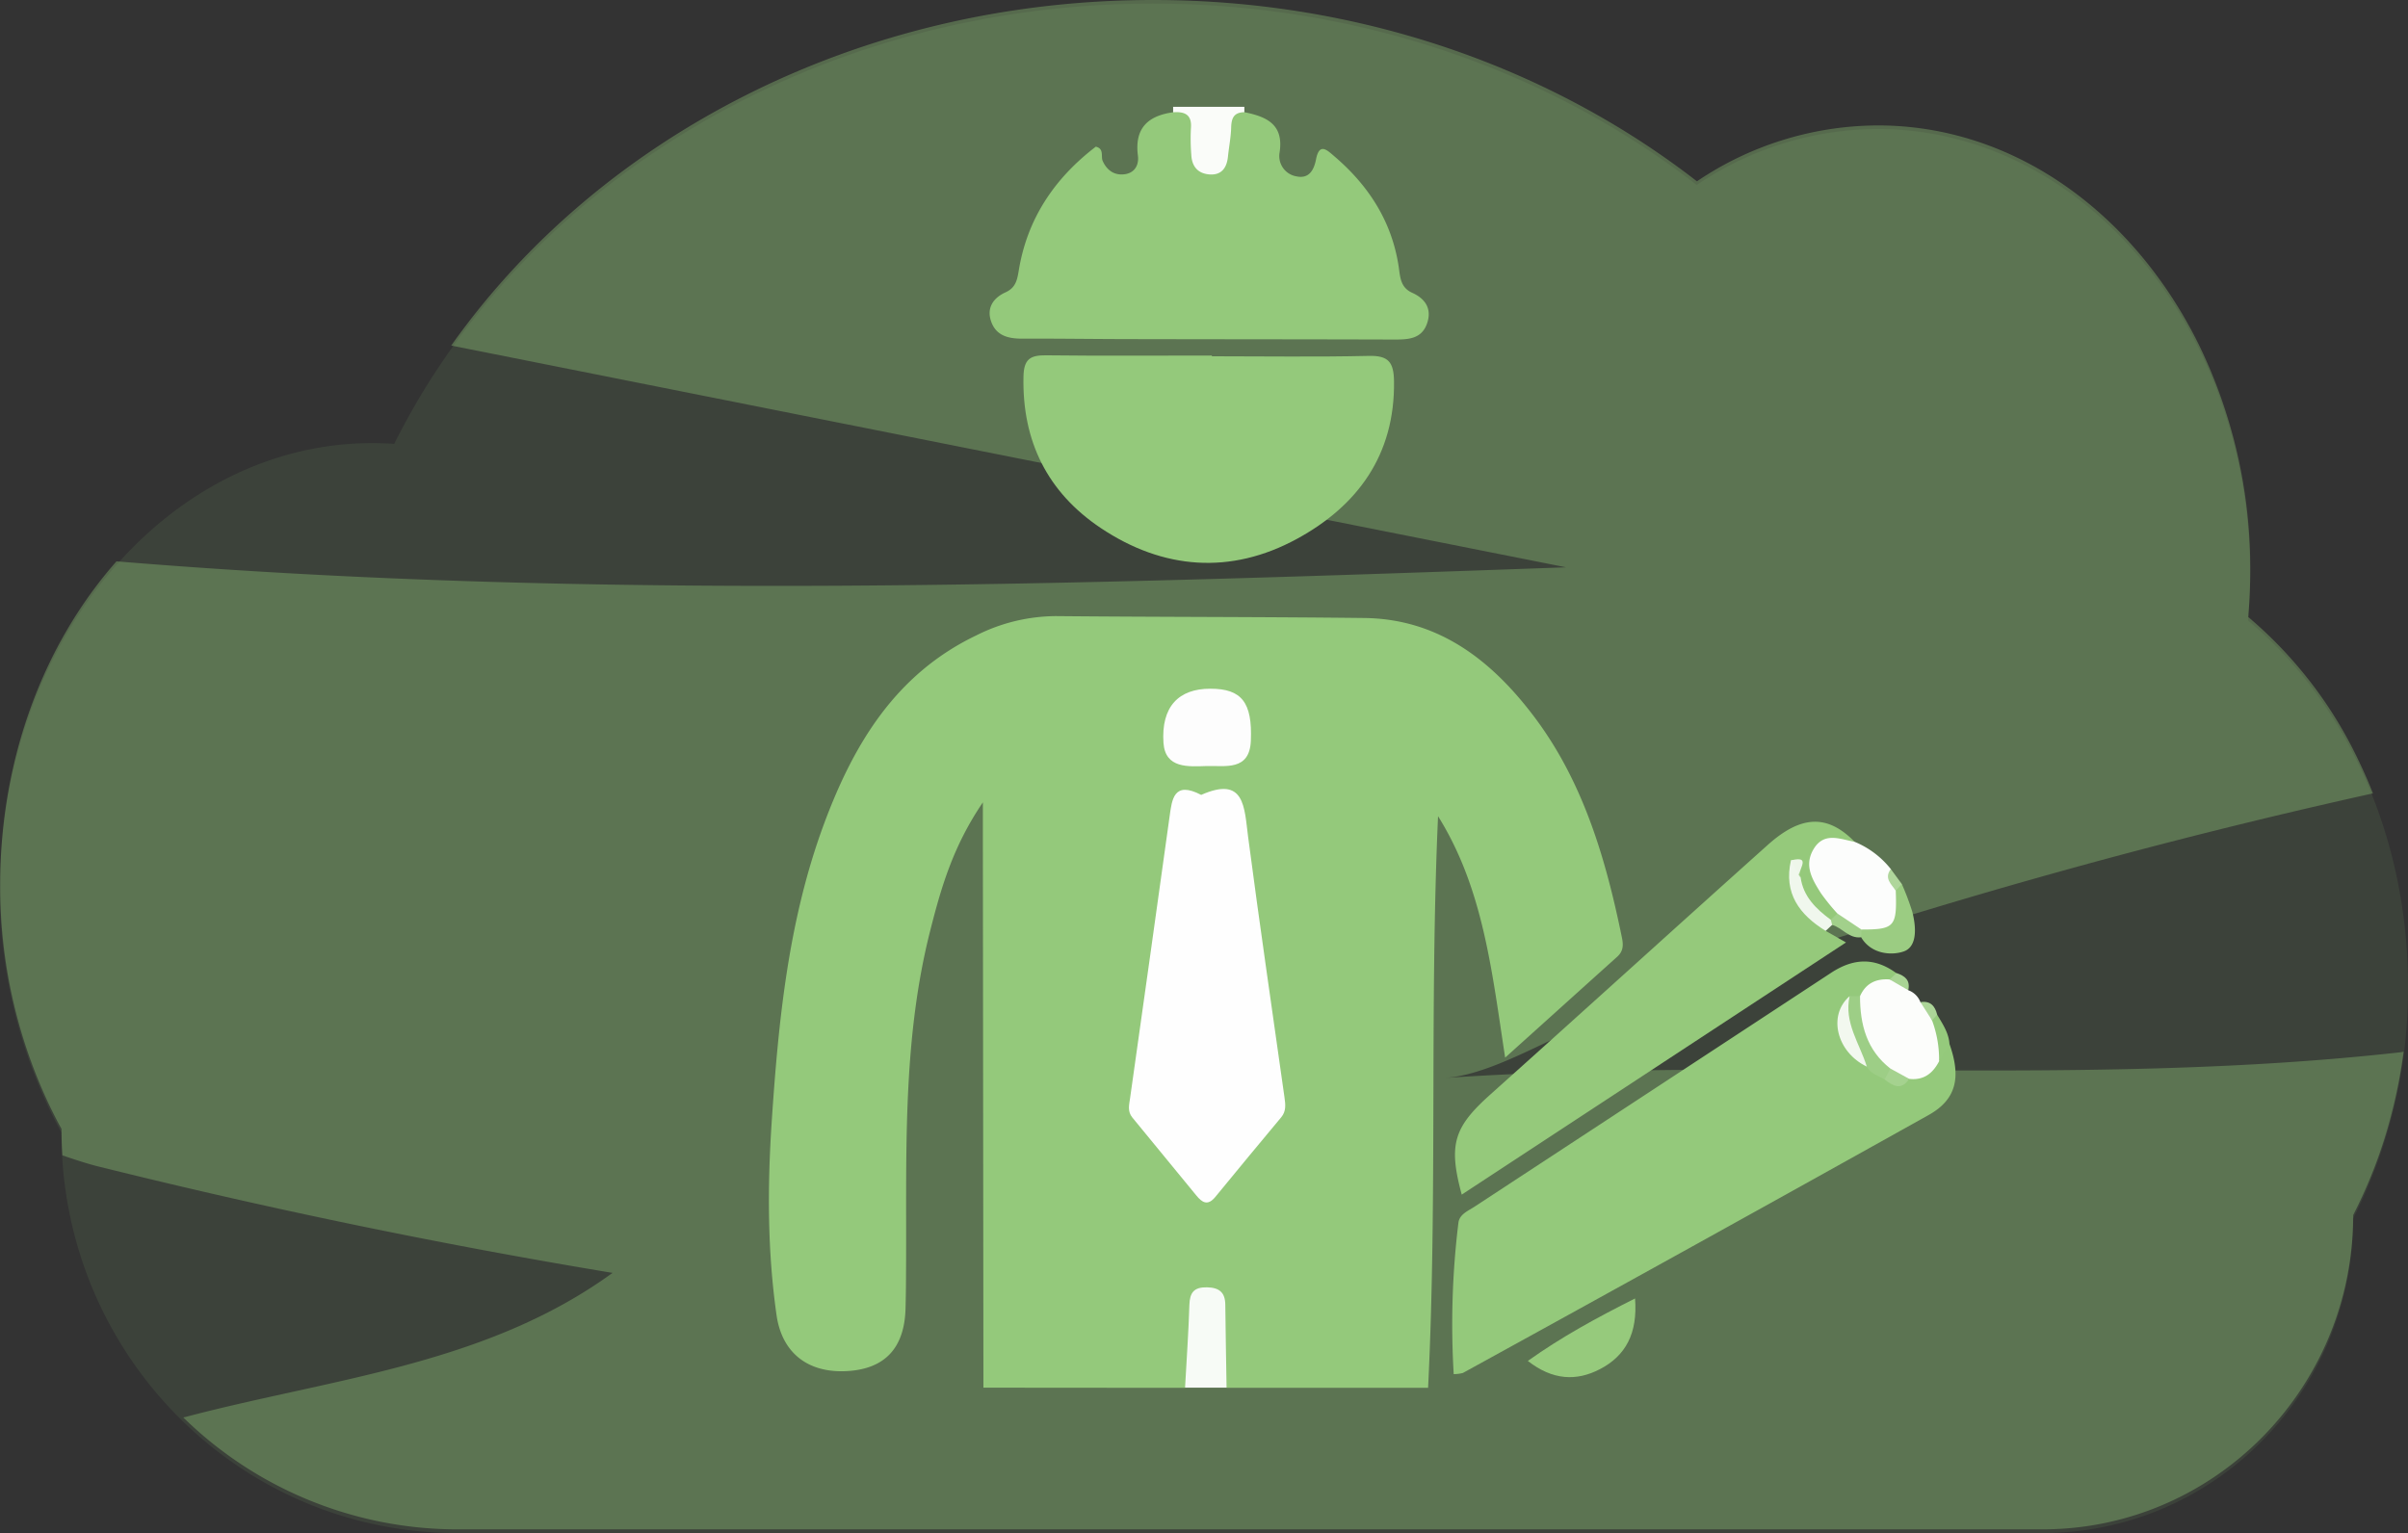 <svg id="Capa_1" data-name="Capa 1" xmlns="http://www.w3.org/2000/svg" viewBox="0 0 624 397.38"><rect x="0" y="0" width="624" height="397.38" fill="#333333" stroke="none"/><defs><style>.cls-1,.cls-2,.cls-3{fill:#94c97b;}.cls-1{opacity:0.1;}.cls-1,.cls-2{isolation:isolate;}.cls-2{opacity:0.37;}.cls-4{fill:#f7fbf6;}.cls-5{fill:#fafcf9;}.cls-6{fill:#95c97b;}.cls-7{fill:#fcfdfc;}.cls-8{fill:#fcfdfb;}.cls-9{fill:#96ca7c;}.cls-10{fill:#9bcc82;}.cls-11{fill:#f0f7ed;}.cls-12{fill:#95ca7c;}.cls-13{fill:#a2d08b;}.cls-14{fill:#afd69b;}.cls-15{fill:#a9d494;}.cls-16{fill:#acd598;}.cls-17{fill:#fefefe;}.cls-18{fill:#fdfdfd;}.cls-19{fill:#9dce86;}.cls-20{fill:#f2f8ef;}.cls-21{fill:#a5d28f;}.cls-22{fill:#eef6ea;}</style></defs><path class="cls-1" d="M765.07,310.63c0-39.24-16.39-73.89-41.45-94.73q.51-5.94.54-12.06c0-63.71-43.22-115.34-96.54-115.34A84.13,84.13,0,0,0,580.76,103C543,73.73,493.75,56,439.84,56,352.17,56,276.7,102.9,243.23,170.11c-1.86-.12-3.73-.2-5.62-.2-53.31,0-96.54,51.65-96.54,115.35A131.39,131.39,0,0,0,157,348.66h0C157,406,202.88,452.44,259.5,452.44H670.29c44.48,0,80.53-36.48,80.53-81.49h0A131.76,131.76,0,0,0,765.07,310.63Z" transform="translate(-141.07 -55.06)"/><path class="cls-2" d="M763.93,327.67a133,133,0,0,1-4.84,22.15A125.39,125.39,0,0,1,750.87,370c0,45-36.06,81.48-80.54,81.48H259.57a101.56,101.56,0,0,1-71-29,4,4,0,0,1,.55-.13C227,412.34,266.94,408.87,299.8,385q-67.17-11.14-133.56-27.66c-2.72-.69-5.82-1.72-9-2.8q-.23-3.41-.23-6.86l-.6-1.09q-1.29-2.42-2.49-4.91a132.18,132.18,0,0,1-12.8-57.39c0-33,11.58-62.73,30.14-83.73,124.83,10.33,250.42,6,375.63,1.55Q492,191.21,437.07,180.27,347.52,162.47,258,144.63C296.08,90.8,363.31,55.06,439.9,55.06c53.91,0,103.17,17.7,140.91,47a84.16,84.16,0,0,1,46.86-14.49c35.4,0,66.34,22.76,83.15,56.73h0a132.39,132.39,0,0,1,13.37,58.62c0,3.82-.16,7.64-.47,11.4,0,.22,0,.44-.05.67a110.71,110.71,0,0,1,28.58,37.19c.09.18.18.36.26.55,1.25,2.6,2.41,5.27,3.48,8h-.1q-6.89,1.53-13.73,3.11-73.9,17.07-146.44,41.37-20.79,7-41.45,14.52c-11.63,4.26-26.59,13.9-38.64,14.73,82.42-5.53,165.49,2.53,247.53-6.65Z" transform="translate(-141.07 -55.06)"/><path class="cls-3" d="M395.91,414.75q-.07-70.67-.14-141.32c0-2.71,0-5.41,0-10.39-7.82,11.49-10.88,22.34-13.67,33.35-7.45,29.41-6,59.42-6.25,89.32,0,2.81-.05,5.63-.12,8.44-.25,10.34-5.36,15.79-15.26,16.31-10.11.53-16.78-4.78-18.17-14.52-2.36-16.56-2.36-33.23-1.27-49.82,1.74-26.29,4.31-52.53,13.58-77.52,7.67-20.68,18.56-38.83,39.45-48.84a46.27,46.27,0,0,1,20.67-5c26.62.25,53.25.18,79.87.49,19.11.22,32.74,10.81,43.65,25.09,13,17,18.93,37.2,23.15,57.91.39,2,.24,3.47-1.29,4.84-9.29,8.34-18.55,16.72-29,26.11-3.45-22.41-5.65-43.78-17.39-62.58-2.21,49.41-.14,98.83-2.58,148.17H458.92c-3.61-4.79-1.58-10.37-2.21-15.58-.29-2.41.61-6.28-2.27-6.57-3.53-.36-2.19,3.73-2.91,5.9-1.76,5.28.17,11.33-3.37,16.25Z" transform="translate(-141.07 -55.06)"/><path class="cls-4" d="M448.16,414.75c.39-7.15.9-14.29,1.12-21.44.1-3.2,1.18-4.63,4.53-4.57,3.19.06,4.75,1.29,4.78,4.52.07,7.16.22,14.33.33,21.49Z" transform="translate(-141.07 -55.06)"/><path class="cls-5" d="M463.53,82.75c0,.46,0,.93,0,1.39a84.21,84.21,0,0,1-2.24,11.12c-.94,3.65-2.54,6.92-7.05,6.37-4.1-.5-6.05-3.49-6.34-7.37a25.16,25.16,0,0,0-2.83-10.1c0-.47,0-.94,0-1.41Z" transform="translate(-141.07 -55.06)"/><path class="cls-3" d="M646.25,325.66c3.08,8.66,1.79,14.41-5.42,18.43q-60.21,33.63-120.67,66.85a9.89,9.89,0,0,1-2.38.3A216.54,216.54,0,0,1,519,372c.28-2.22,2.53-3.08,4.22-4.19q46.15-30.25,92.29-60.55c5.86-3.87,11.34-4.08,17,.07.5,1.26-.27,1.9-1.18,2.48a27.46,27.46,0,0,0-7.78,4.4c-.88.48-1.8.87-2.7,1.29-3.81,6.4-.34,10.8,4.11,14.91a57.58,57.58,0,0,0,5.24,3c.8.64-.2-.19.65.36,1.48.94,3.1,4.27,4.56-.06,2.58-.88,5.05-1.93,6.66-4.31C643.43,328.08,643.42,325.24,646.25,325.66Z" transform="translate(-141.07 -55.06)"/><path class="cls-3" d="M445.08,84.16c3-.21,4.91.59,4.6,4.17a52.56,52.56,0,0,0,.1,6.87c.14,3,1.71,4.83,4.66,5.07,3.16.25,4.54-1.68,4.84-4.63.26-2.52.76-5,.83-7.56s.82-3.89,3.43-3.94c5.66,1.15,10.23,3.08,9.13,10.38a5.34,5.34,0,0,0,4.44,6.27c3.21.65,4.47-1.7,5-4.47.87-4.42,2.94-2.28,4.7-.78,8.84,7.54,14.87,16.78,16.68,28.44.43,2.79.38,5.58,3.59,7,3.44,1.56,5.14,4.27,3.73,8.09s-4.78,4-8.26,4c-22.51-.07-45-.06-67.52-.11-9.72,0-19.43-.16-29.15-.12-3.63,0-6.74-.81-8-4.54-1.19-3.53.69-6.07,3.73-7.45,2.55-1.15,3-3,3.42-5.44,2.15-13.55,9.23-24.08,20-32.33,2.26.53,1.23,2.55,1.81,3.77,1.11,2.37,2.95,3.64,5.45,3.4,2.8-.27,4-2.41,3.64-4.94C435.06,88.26,438.59,85.05,445.08,84.16Z" transform="translate(-141.07 -55.06)"/><path class="cls-3" d="M455.09,147.41c13.56,0,27.13.21,40.69-.1,5.1-.12,6.46,1.63,6.53,6.58.26,19.08-9.43,32.29-25.18,40.86-17.1,9.3-34.64,8-50.84-2.84-13.74-9.22-20.35-22.43-20-39.18.08-4.55,1.7-5.62,5.84-5.57,14.33.17,28.66.06,43,.06Z" transform="translate(-141.07 -55.06)"/><path class="cls-6" d="M614.17,296.35l5.26,3-99.57,65.36c-3.55-13.06-2-17.53,7.47-26,24-21.48,47.84-43.16,71.84-64.65,8.73-7.81,15.53-7.9,22.5-.81-.95,1-2.22.88-3.45,1.06-6,.87-7.46,3.8-4.83,9.32,1.37,2.89,4.67,4.72,4.57,8.41a2.43,2.43,0,0,1-2.36,2c-5.26-1.41-8-5-9.08-10.12-.24-.24.37-.68-.13-.87C606,289.29,612.5,291.4,614.17,296.35Z" transform="translate(-141.07 -55.06)"/><path class="cls-7" d="M617.19,291.84a54.76,54.76,0,0,1-4.27-5.28c-2.15-3.42-4.38-7-2-11.21,2.72-4.8,6.89-2.79,10.75-2.09a23.28,23.28,0,0,1,9.38,7.07c.07,2.64,2.3,4.39,2.83,6.85,0,8.37-1.58,10.11-9.43,10.35C621.65,296.12,618.37,295.31,617.19,291.84Z" transform="translate(-141.07 -55.06)"/><path class="cls-8" d="M643.56,330.15c-1.63,3.14-4,5-7.76,4.56-2.24-.57-4.61-.74-6.59-2.12-5.77-5.26-9.84-11.06-6.14-19.32,1.49-3.35,4.17-4.59,7.69-4.33,2,.32,3.9.68,4.81,2.79a5.28,5.28,0,0,1,3.15,3.09,11.35,11.35,0,0,1,4.18,5.27C644.88,323.33,644.56,326.71,643.56,330.15Z" transform="translate(-141.07 -55.06)"/><path class="cls-9" d="M564.77,391.63c.71,9.05-2.43,14.86-9.11,18.33-6.06,3.15-12.23,2.9-18.67-2.14C545.79,401.55,554.77,396.67,564.77,391.63Z" transform="translate(-141.07 -55.06)"/><path class="cls-10" d="M623.44,296c8.61,0,9.23-.72,8.89-10.08-.67-1.68.17-1.95,1.58-1.71a69.14,69.14,0,0,1,2.69,7.14c1,3.83,1.41,9.05-2.18,10.32-3.14,1.11-8.47.76-11.08-3.69A1.41,1.41,0,0,1,623.44,296Z" transform="translate(-141.07 -55.06)"/><path class="cls-11" d="M614.17,296.35c-6.82-4.21-10.94-9.75-9-18.28,3.79-.21.92,3.36,2.5,4.4.7,5,4,8.19,7.82,11,.53.19.76.45.67.79s-.2.56-.35.56Z" transform="translate(-141.07 -55.06)"/><path class="cls-12" d="M643.56,330.15a29.09,29.09,0,0,0-1.83-10.61c-.8-1.61,0-1.74,1.33-1.47,1.4,2.39,3,4.7,3.19,7.59Z" transform="translate(-141.07 -55.06)"/><path class="cls-13" d="M615.83,294.79c-.12-.45-.22-.9-.32-1.35l1.68-1.6,6.25,4.17c0,.66-.06,1.32-.1,2C620.21,298.4,618.47,295.54,615.83,294.79Z" transform="translate(-141.07 -55.06)"/><path class="cls-14" d="M633.91,284.22l-1.58,1.71c-1.14-1.7-3.1-3.21-1.28-5.6Z" transform="translate(-141.07 -55.06)"/><path class="cls-15" d="M635.57,311.73l-4.81-2.79,1.75-1.66C634.7,308,636.16,309.14,635.57,311.73Z" transform="translate(-141.07 -55.06)"/><path class="cls-16" d="M643.06,318.07l-1.33,1.47-3-4.72C641.29,314.41,642.51,315.8,643.06,318.07Z" transform="translate(-141.07 -55.06)"/><path class="cls-17" d="M452.34,261.1c11.31-5,11.16,3.14,12.16,10.87,2.95,22.54,6.26,45,9.43,67.56.25,1.79.47,3.54-.83,5.11-5.72,6.88-11.46,13.77-17.12,20.7-2,2.4-3.43,1.38-4.91-.42q-8.28-10.1-16.56-20.18c-1.33-1.61-.84-3.27-.59-5.07q5.16-36.43,10.22-72.88C444.77,262.27,445.2,257.38,452.34,261.1Z" transform="translate(-141.07 -55.06)"/><path class="cls-18" d="M454.74,233.58c8.06,0,10.9,3.51,10.47,13.52-.33,7.88-6.71,6.38-11.42,6.52s-10.76.71-11.22-6C441.94,238.23,446.5,233.55,454.74,233.58Z" transform="translate(-141.07 -55.06)"/><path class="cls-19" d="M623.07,313.27c0,7.35,1.72,14,7.87,18.77.69,1.58-.46,2.17-1.51,2.82-1.64-1-3.63-1.44-4.6-3.33-4.35-5.39-8.42-10.84-4.46-18.25Z" transform="translate(-141.07 -55.06)"/><path class="cls-20" d="M620.37,313.28c-1.51,6.81,2.6,12.25,4.46,18.25C617,327.79,614.65,318.23,620.37,313.28Z" transform="translate(-141.07 -55.06)"/><path class="cls-21" d="M629.43,334.86c.51-.94,1-1.88,1.51-2.82l4.86,2.67C633.75,337.82,631.59,336.54,629.43,334.86Z" transform="translate(-141.07 -55.06)"/><path class="cls-22" d="M607.69,282.47l-2.5-4.4C611.27,276.56,606,281.47,607.69,282.47Z" transform="translate(-141.07 -55.06)"/></svg>